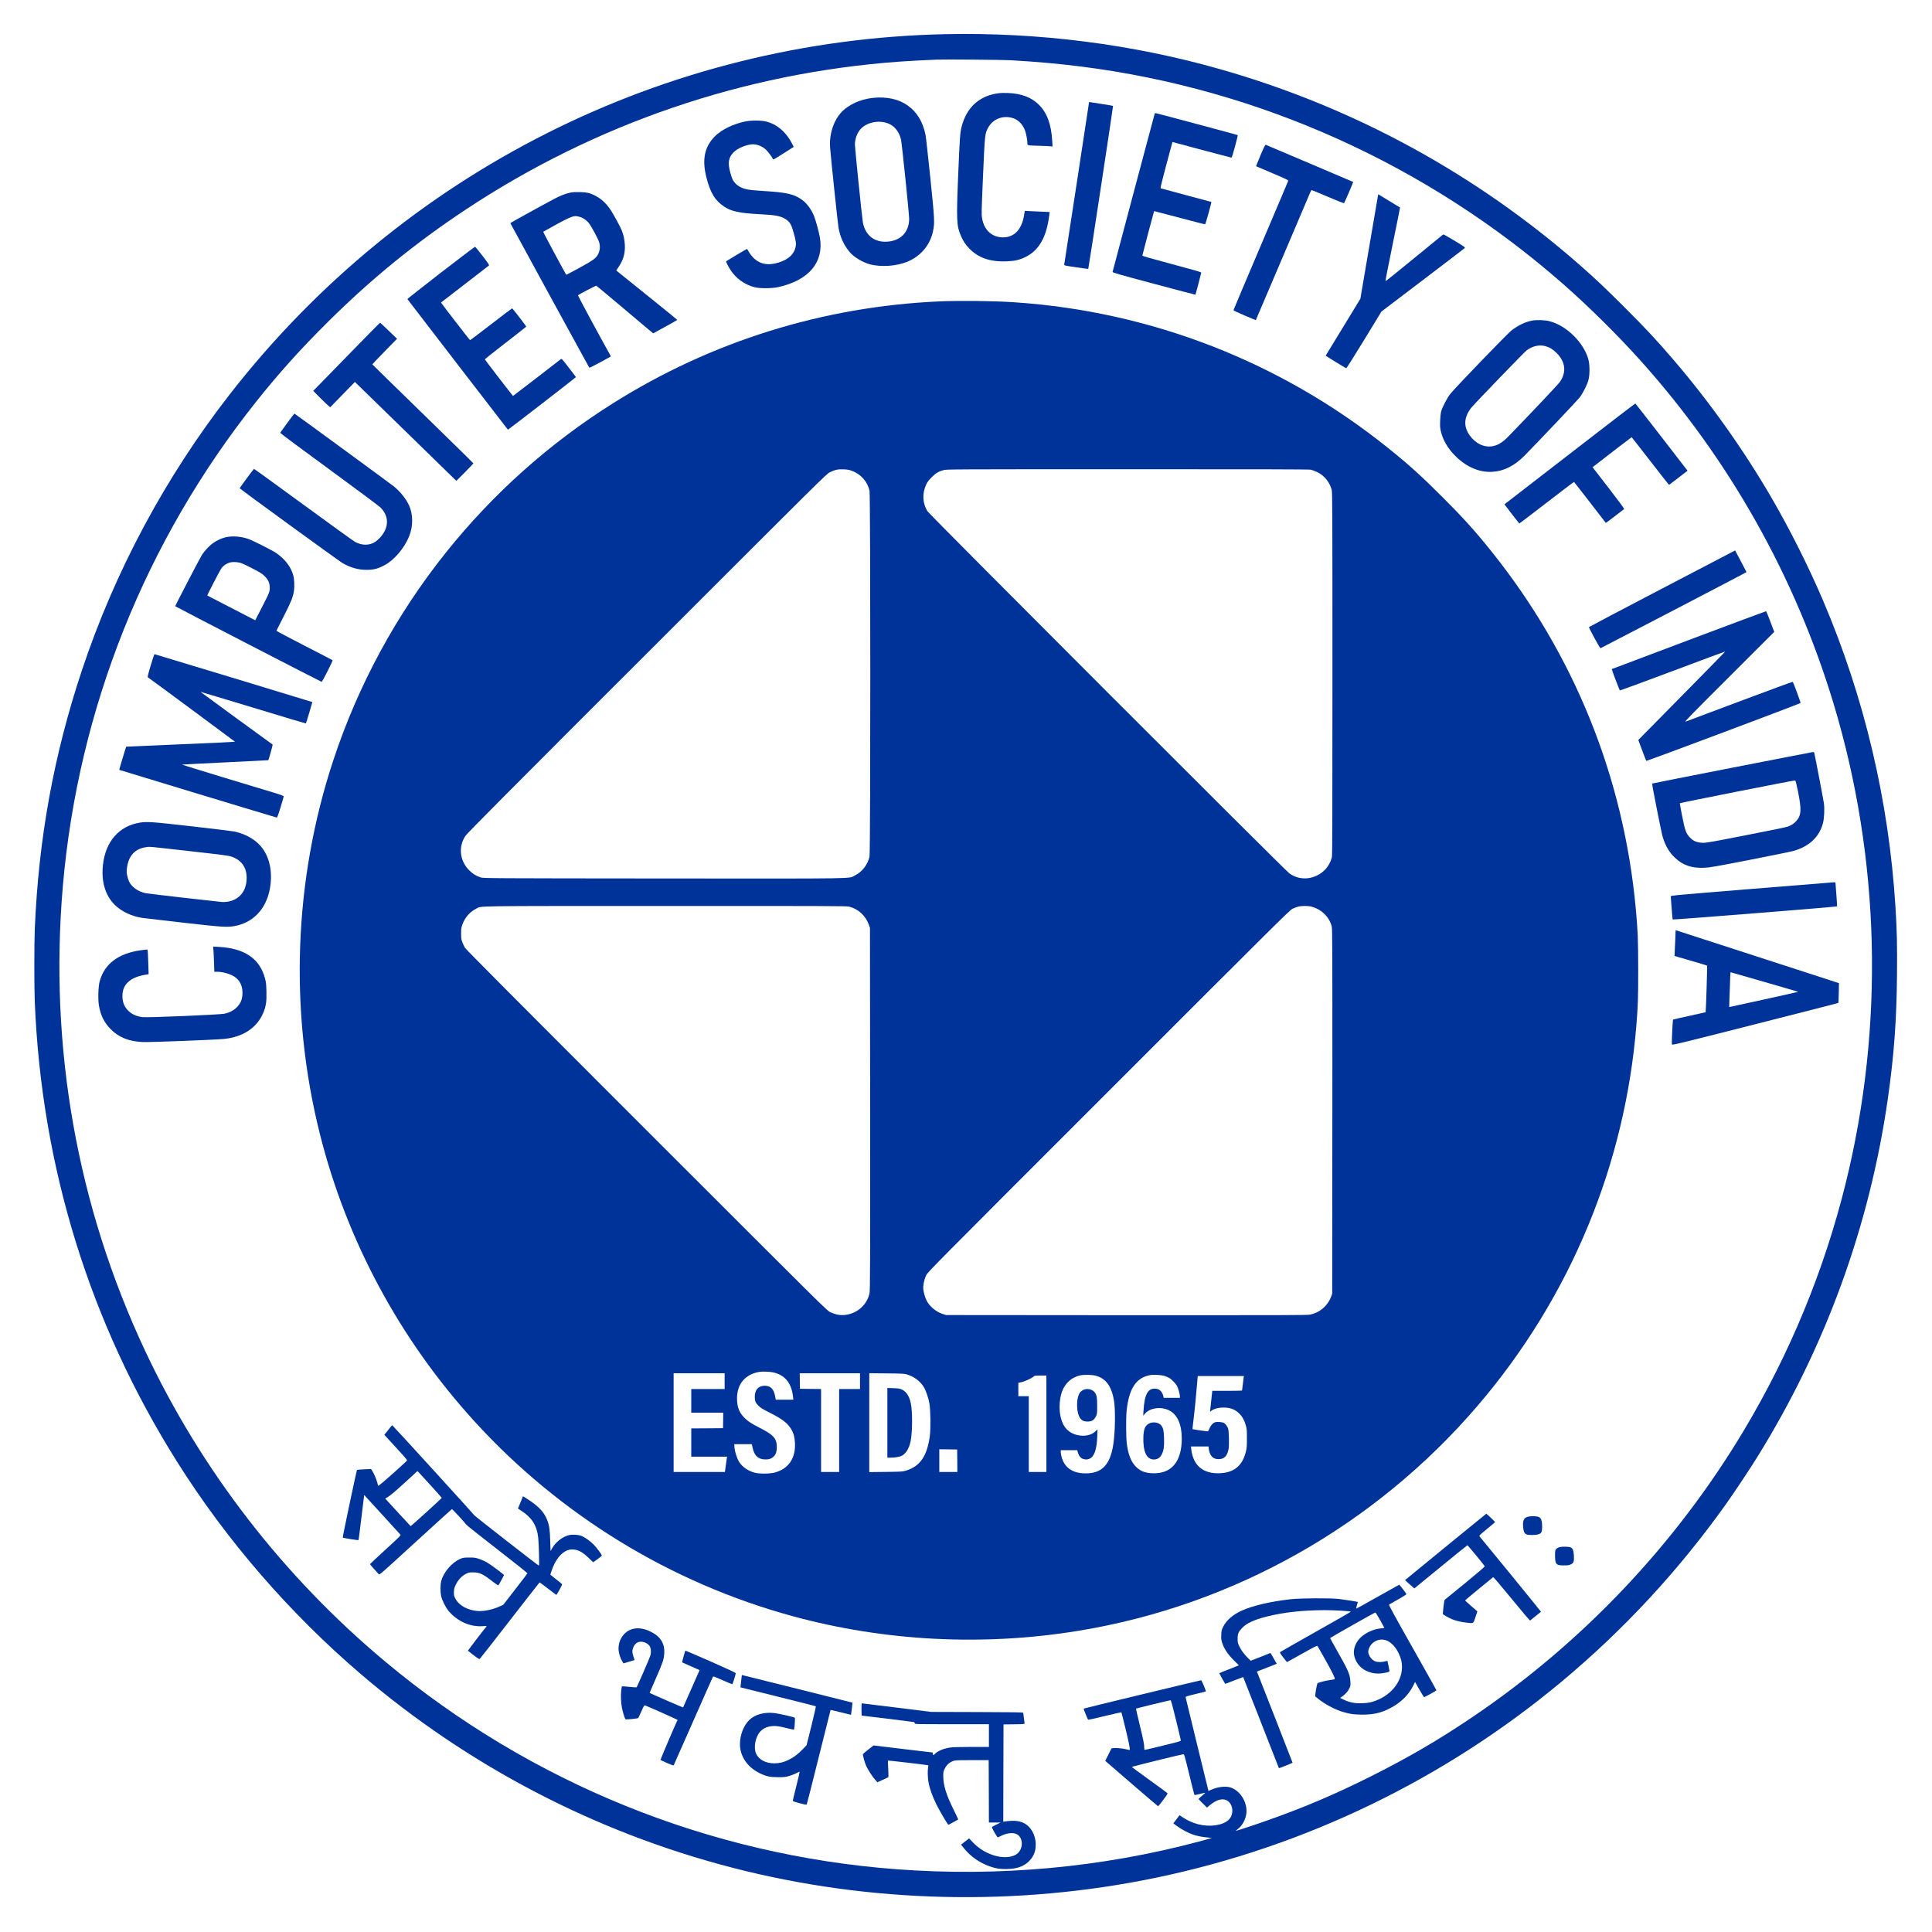 <?xml version="1.0" encoding="UTF-8"?>
<svg xmlns="http://www.w3.org/2000/svg" xmlns:xlink="http://www.w3.org/1999/xlink" width="500px"
    height="500px" viewBox="0 0 500 500" version="1.1" >
    <g id="surface1" fill="#003399">
        <path style=" stroke:none;fill-rule:nonzero; fill-opacity:1;"
            d="M 244.648 8.844 C 172 10.391 104.266 44.477 59.438 102.082 C 42.75 123.523 29.711 147.891 21.18 173.531 C 13.918 195.371 9.969 217.086 9 240.473 C 8.844 244.266 8.844 255.461 9 259.289 C 10.75 302.086 23.242 342.422 45.871 378.371 C 58.648 398.672 74.953 417.5 93.406 433.277 C 121.219 457.055 154.094 474.191 189.469 483.344 C 225.055 492.562 263.164 493.449 299.301 485.926 C 337.816 477.898 373.875 460.453 404.168 435.184 C 420.234 421.781 434.32 406.578 446.582 389.41 C 448.633 386.543 452.859 380.195 454.766 377.109 C 472.406 348.711 483.859 317.273 488.578 284.305 C 490.172 273.121 490.836 264.133 490.941 252.266 C 491.016 244.734 490.918 240.652 490.547 234.75 C 488.844 207.32 482.508 180.516 471.816 155.438 C 468.086 146.703 463.285 137.133 458.523 128.922 C 451.289 116.457 442.395 103.945 433.086 93.109 C 428.5 87.77 426.055 85.152 420.195 79.297 C 415.387 74.5 412.797 72.051 408.871 68.609 C 381.922 44.969 350.355 27.766 315.93 17.949 C 293.125 11.434 268.754 8.328 244.648 8.844 Z M 261.508 15.586 C 268.344 15.984 273.961 16.484 279.781 17.219 C 325.926 23.062 369.422 42.691 404.527 73.5 C 411.25 79.406 418.711 86.785 424.695 93.469 C 447.578 118.988 464.629 149.309 474.527 182.102 C 486.621 222.176 487.711 265.516 477.656 306.262 C 472.094 328.793 463.211 350.305 451.262 370.273 C 433.602 399.766 409.438 425.25 380.902 444.484 C 372.086 450.434 364.32 454.945 354.438 459.891 C 345.305 464.449 337.434 467.797 327.836 471.18 C 325.086 472.164 320.047 473.82 319.844 473.82 C 319.773 473.82 319.938 473.664 320.191 473.484 C 321.43 472.586 322.305 471.07 322.543 469.438 C 322.938 466.633 321.078 463.477 318.512 462.613 C 317.266 462.195 315.164 462.422 313.57 463.141 C 313.125 463.344 312.75 463.488 312.742 463.477 C 312.719 463.453 311.406 458.062 309.812 451.5 C 308.219 444.938 306.883 439.445 306.852 439.312 C 306.789 439.062 306.922 439.012 309.406 438.414 C 310.844 438.062 312.047 437.766 312.07 437.75 C 312.176 437.668 311.012 434.883 310.855 434.848 C 310.711 434.824 280.523 442.109 280.438 442.191 C 280.391 442.242 281.484 444.938 281.594 445.059 C 281.641 445.109 283.586 444.688 285.914 444.109 C 288.238 443.547 290.172 443.117 290.207 443.148 C 290.254 443.188 290.699 444.961 291.215 447.086 C 292.09 450.664 292.508 452.762 292.379 452.883 C 292.355 452.906 292.043 452.859 291.684 452.762 C 290.734 452.508 288.863 452.305 288.203 452.402 L 287.648 452.477 L 286.848 454.094 L 286.043 455.703 L 286.5 456.109 C 288.156 457.586 299.648 467.461 299.719 467.461 C 299.77 467.461 300.367 466.727 301.039 465.828 C 302.062 464.461 302.242 464.172 302.098 464.039 C 302.016 463.945 299.914 462.406 297.441 460.621 C 294.969 458.836 292.93 457.336 292.906 457.285 C 292.883 457.203 305.531 454.07 306.203 454 C 306.488 453.961 306.5 454.008 307.773 459.219 C 308.48 462.109 309.078 464.508 309.117 464.547 C 309.164 464.578 309.766 464.473 310.449 464.293 C 311.984 463.906 312.094 463.906 311.648 464.242 C 311.457 464.391 311.047 464.75 310.727 465.047 L 310.16 465.586 L 311.25 466.691 L 312.355 467.797 L 313.148 467.148 C 314.766 465.805 316.289 465.359 317.406 465.891 C 319.195 466.75 319.469 469.668 317.887 471.047 C 316.305 472.453 313.016 472.883 310.016 472.102 C 308.672 471.742 307.195 471.086 306.07 470.316 L 305.266 469.773 L 304.797 470.391 C 304.531 470.727 304.172 471.203 303.992 471.445 L 303.656 471.887 L 304.617 472.594 C 305.742 473.438 307.594 474.406 308.84 474.828 C 309.859 475.164 311.348 475.453 312.719 475.559 C 313.234 475.609 313.641 475.656 313.617 475.68 C 313.594 475.703 312.152 476.102 310.398 476.566 C 285.109 483.312 258.641 485.746 232.109 483.766 C 183.48 480.141 137.262 461.391 99.719 430.039 C 73.336 408.008 52.023 380.422 37.52 349.516 C 19.93 312.02 12.672 270.949 16.27 229.289 C 20.219 183.562 37.602 140.008 66.266 103.992 C 72.266 96.453 77.844 90.266 85.082 83.09 C 96.18 72.102 107.555 62.836 120.465 54.281 C 154.047 32.012 192.527 18.875 232.688 15.957 C 235.492 15.754 238.539 15.598 242.43 15.43 C 244.531 15.344 259.371 15.469 261.508 15.586 Z M 304.352 445.141 C 305.039 447.953 305.602 450.328 305.602 450.434 C 305.602 450.59 304.988 450.781 302.516 451.383 C 300.812 451.789 298.711 452.305 297.836 452.523 C 296.961 452.738 296.219 452.883 296.18 452.844 C 296.148 452.812 296.125 452.531 296.125 452.234 C 296.125 451.383 295.859 450.086 294.859 445.992 C 294.359 443.93 293.977 442.215 294 442.191 C 294.082 442.109 302.781 439.996 302.949 440.02 C 303.055 440.031 303.5 441.617 304.352 445.141 Z M 304.352 445.141 " />
        <path style=" stroke:none;fill-rule:nonzero; fill-opacity:1;"
            d="M 258.445 24.129 C 253.492 24.742 250.145 27.766 248.859 32.816 C 248.465 34.363 248.391 35.469 247.996 44.875 C 247.492 56.992 247.555 58.422 248.656 60.977 C 249.266 62.383 249.758 63.16 250.742 64.203 C 253.086 66.699 256.203 67.805 260.484 67.633 C 262.527 67.562 263.773 67.289 265.215 66.602 C 268.883 64.875 270.891 61.359 271.57 55.48 L 271.645 54.867 L 269.762 54.785 C 268.719 54.75 267.266 54.68 266.531 54.641 L 265.215 54.57 L 265.059 55.531 C 264.484 59.332 262.539 61.43 259.586 61.43 C 256.73 61.43 254.656 59.539 254.164 56.477 C 253.984 55.445 254.008 54.75 254.406 45.531 C 254.871 34.711 254.883 34.652 255.711 33.078 C 256.961 30.742 259.656 29.719 262.262 30.609 C 263.594 31.062 264.695 32.227 265.285 33.789 C 265.562 34.543 265.887 36.273 265.887 37.027 C 265.887 37.664 265.766 37.641 269.125 37.734 C 270.539 37.773 271.859 37.844 272.055 37.879 L 272.398 37.938 L 272.316 36.461 C 272.055 32.07 270.961 29.145 268.777 27.023 C 266.859 25.16 264.305 24.203 260.844 24.07 C 260.02 24.031 258.938 24.055 258.445 24.129 Z M 258.445 24.129 " />
        <path style=" stroke:none;fill-rule:nonzero; fill-opacity:1;"
            d="M 225.93 25.328 C 224.18 25.523 222.512 25.977 221.07 26.695 C 218.625 27.898 217.195 29.273 216.094 31.496 C 215.133 33.43 214.664 35.852 214.82 38.086 C 214.965 40.254 216.812 57.809 217.004 58.914 C 217.438 61.359 218.348 63.363 219.859 65.199 C 220.961 66.52 223.16 67.852 225.094 68.391 C 228.008 69.184 232.074 68.895 234.941 67.684 C 238.359 66.219 240.727 63.375 241.469 59.812 C 241.926 57.641 241.875 56.812 240.762 45.953 C 240.188 40.445 239.645 35.504 239.539 34.977 C 238.23 28.184 233.156 24.586 225.93 25.328 Z M 229.469 31.809 C 231.32 32.371 232.688 33.953 233.18 36.125 C 233.418 37.172 235.289 55.375 235.289 56.645 C 235.277 60.219 232.867 62.535 229.109 62.562 C 226.039 62.57 223.891 60.711 223.305 57.531 C 223.102 56.453 221.25 38.312 221.25 37.422 C 221.25 35.984 221.816 34.422 222.668 33.461 C 224.203 31.75 227.023 31.062 229.469 31.809 Z M 229.469 31.809 " />
        <path style=" stroke:none;fill-rule:nonzero; fill-opacity:1;"
            d="M 281.844 26.469 C 281.844 26.602 275.496 68.164 275.422 68.461 C 275.375 68.703 275.508 68.727 278.484 69.172 C 280.199 69.422 281.617 69.617 281.641 69.578 C 281.734 69.484 288.117 27.465 288.059 27.406 C 288.023 27.367 286.75 27.152 285.25 26.922 C 283.742 26.695 282.359 26.48 282.18 26.445 C 281.988 26.406 281.844 26.422 281.844 26.469 Z M 281.844 26.469 " />
        <path style=" stroke:none;fill-rule:nonzero; fill-opacity:1;"
            d="M 298.836 29.406 C 298.727 29.719 287.984 70.133 287.938 70.359 C 287.902 70.551 289.02 70.875 298.629 73.445 C 304.531 75.016 309.383 76.297 309.383 76.273 C 309.438 76.203 310.883 70.684 310.883 70.539 C 310.883 70.422 308.734 69.797 303.262 68.344 C 297.516 66.805 295.641 66.266 295.641 66.133 C 295.641 65.98 298.629 54.688 298.68 54.629 C 298.688 54.617 301.641 55.398 305.227 56.344 C 308.816 57.305 311.805 58.062 311.891 58.039 C 312.008 57.988 313.594 52.328 313.496 52.266 C 313.473 52.242 310.547 51.461 306.98 50.516 C 303.418 49.566 300.441 48.762 300.367 48.727 C 300.285 48.68 300.742 46.758 301.711 43.133 C 302.531 40.102 303.25 37.422 303.309 37.184 L 303.441 36.75 L 311.012 38.781 C 315.176 39.883 318.641 40.797 318.727 40.797 C 318.859 40.797 320.43 35.07 320.32 34.961 C 320.273 34.906 299.828 29.43 299.219 29.312 C 298.992 29.266 298.867 29.301 298.836 29.406 Z M 298.836 29.406 " />
        <path style=" stroke:none;fill-rule:nonzero; fill-opacity:1;"
            d="M 192.875 31.438 C 189.816 32.047 186.758 33.535 185.039 35.25 C 182.316 37.977 181.633 41.297 182.832 45.977 C 183.852 49.914 185.016 51.836 187.332 53.418 C 189.227 54.711 191.316 55.156 196.641 55.434 C 200.699 55.637 202.055 55.898 203.375 56.75 C 204.418 57.422 204.836 58.156 205.461 60.449 C 206 62.43 206.086 63.148 205.895 63.961 C 205.461 65.836 204.047 67.133 201.574 67.922 C 198.828 68.812 196.633 68.391 194.914 66.652 C 194.52 66.242 194.016 65.586 193.797 65.176 C 193.586 64.766 193.355 64.43 193.297 64.43 C 193.211 64.43 188.219 67.395 187.906 67.625 C 187.824 67.684 188.496 69.004 189.035 69.844 C 190.477 72.074 192.758 73.707 195.336 74.344 C 196.715 74.691 199.773 74.664 201.441 74.297 C 209.328 72.531 213.234 67.898 212.203 61.555 C 211.988 60.219 211.137 57.086 210.68 55.926 C 209.973 54.148 208.75 52.531 207.43 51.617 C 205.367 50.203 203.602 49.805 197.672 49.434 C 193.609 49.18 192.719 49.016 191.363 48.281 C 190.68 47.91 189.938 47.156 189.602 46.469 C 189.469 46.219 189.191 45.367 188.977 44.586 C 188.305 42.09 188.543 40.734 189.875 39.391 C 190.824 38.453 192.707 37.602 194.328 37.375 C 195.609 37.207 197.109 37.723 198.203 38.707 C 198.73 39.188 199.883 40.734 200.039 41.18 C 200.109 41.371 200.172 41.348 203.172 39.438 L 205.414 38.012 L 204.852 36.93 C 203.328 34.051 200.977 32.094 198.215 31.438 C 196.883 31.125 194.438 31.125 192.875 31.438 Z M 192.875 31.438 " />
        <path style=" stroke:none;fill-rule:nonzero; fill-opacity:1;"
            d="M 326.203 40.207 C 325.566 41.742 325.051 43 325.062 43.016 C 325.086 43.027 326.984 43.828 329.273 44.812 C 332.598 46.219 333.449 46.625 333.398 46.781 C 333.375 46.891 330.172 54.426 326.297 63.531 C 322.422 72.641 319.242 80.164 319.23 80.258 C 319.219 80.367 320.227 80.859 322.102 81.648 C 323.68 82.32 324.992 82.875 325 82.859 C 325.016 82.859 328.133 75.531 331.938 66.594 C 335.742 57.652 338.969 50.082 339.102 49.758 C 339.234 49.445 339.398 49.195 339.461 49.195 C 339.531 49.195 341.414 49.973 343.672 50.934 C 345.914 51.891 347.797 52.637 347.848 52.59 C 347.953 52.469 350.258 47.133 350.211 47.094 C 350.125 47.031 327.715 37.52 327.559 37.469 C 327.426 37.445 327.078 38.141 326.203 40.207 Z M 326.203 40.207 " />
        <path style=" stroke:none;fill-rule:nonzero; fill-opacity:1;"
            d="M 147.582 49.852 C 146.273 50.141 145.074 50.609 143.441 51.473 C 140.297 53.129 132.078 57.664 132.078 57.758 C 132.078 57.832 152.176 94.617 152.488 95.125 C 152.547 95.234 153.305 94.871 155.344 93.758 L 158.102 92.242 L 157.828 91.742 C 154.289 85.359 149.516 76.492 149.586 76.418 C 149.859 76.156 154.203 73.898 154.324 73.945 C 154.406 73.984 156.832 75.984 159.699 78.41 C 162.566 80.836 165.844 83.594 166.969 84.539 L 169.035 86.27 L 172.164 84.562 C 173.883 83.617 175.297 82.828 175.285 82.789 C 175.285 82.754 172.367 80.375 168.805 77.508 C 165.23 74.641 161.68 71.773 160.898 71.141 L 159.484 70 L 160.117 69.051 C 161.355 67.215 161.824 65.5 161.703 63.289 C 161.617 61.898 161.379 60.785 160.863 59.523 C 160.453 58.539 158.883 55.648 158.078 54.414 C 156.652 52.219 154.922 50.828 152.621 50.031 C 151.602 49.688 148.781 49.59 147.582 49.852 Z M 149.922 56.094 C 150.859 56.344 151.77 56.957 152.414 57.773 C 153.086 58.637 154.734 61.695 155.047 62.656 C 155.355 63.664 155.297 64.719 154.852 65.656 C 154.312 66.797 153.602 67.324 149.906 69.34 C 148.07 70.336 146.57 71.141 146.562 71.117 C 146.285 70.805 140.523 60.039 140.586 59.98 C 140.648 59.93 142.148 59.094 143.922 58.121 C 146.957 56.453 148.121 55.949 148.961 55.926 C 149.105 55.914 149.539 55.996 149.922 56.094 Z M 149.922 56.094 " />
        <path style=" stroke:none;fill-rule:nonzero; fill-opacity:1;"
            d="M 354.363 63.809 L 352.059 77.328 L 347.594 84.648 C 345.137 88.668 343.109 91.992 343.094 92.027 C 343.047 92.102 348.148 95.219 348.398 95.289 C 348.484 95.316 350.438 92.234 353.031 87.984 L 357.516 80.629 L 368.188 72.52 C 374.055 68.066 378.945 64.324 379.055 64.215 C 379.25 64.023 379.078 63.906 376.43 62.297 C 374.57 61.168 373.562 60.617 373.477 60.688 C 373.391 60.75 370.023 63.508 365.977 66.82 C 361.922 70.141 358.586 72.82 358.551 72.781 C 358.516 72.746 359.352 68.453 360.422 63.219 C 361.492 58 362.352 53.719 362.328 53.703 C 362.148 53.586 356.703 50.273 356.68 50.273 C 356.664 50.273 355.625 56.359 354.363 63.809 Z M 354.363 63.809 " />
        <path style=" stroke:none;fill-rule:nonzero; fill-opacity:1;"
            d="M 114.105 70.562 C 109.32 74.27 105.418 77.344 105.43 77.402 C 105.453 77.461 111.312 85.082 118.438 94.332 C 125.578 103.594 131.43 111.18 131.445 111.203 C 131.492 111.262 149.078 97.668 149.055 97.594 C 149.047 97.559 148.219 96.453 147.195 95.148 C 145.613 93.07 145.352 92.781 145.18 92.914 C 144.809 93.242 132.812 102.469 132.766 102.469 C 132.703 102.469 125.516 93.156 125.48 93.012 C 125.453 92.953 127.867 91.031 130.82 88.75 C 133.773 86.473 136.195 84.562 136.195 84.531 C 136.207 84.41 132.656 79.805 132.547 79.789 C 132.5 79.789 130.039 81.648 127.086 83.93 C 124.137 86.211 121.688 88.055 121.641 88.031 C 121.531 87.996 114.082 78.336 114.129 78.289 C 114.156 78.277 116.926 76.141 120.285 73.551 C 123.656 70.961 126.461 68.773 126.547 68.703 C 126.656 68.609 126.281 68.031 124.891 66.234 C 123.906 64.945 123.031 63.879 122.949 63.867 C 122.867 63.855 118.891 66.867 114.105 70.562 Z M 114.105 70.562 " />
        <path style=" stroke:none;fill-rule:nonzero; fill-opacity:1;"
            d="M 243.148 78 C 213.055 79.32 184.152 88.332 158.742 104.305 C 142.219 114.68 127.594 127.75 115.398 143 C 102.562 159.062 92.652 177.352 86.234 196.836 C 76.008 227.852 74.797 261.664 82.789 293.484 C 89.711 321.078 103.477 346.66 122.828 367.883 C 144.918 392.109 173.547 409.641 205.09 418.254 C 229 424.781 254.523 426.09 279.203 422.031 C 319.207 415.469 355.836 394.809 382.367 363.852 C 394.426 349.781 404.121 333.965 411.141 316.891 C 417.844 300.621 422.023 283.199 423.477 265.523 C 423.906 260.305 423.965 258.555 423.965 250.891 C 423.953 243.008 423.867 240.891 423.352 235.289 C 420.223 201.141 407.371 169.336 385.906 142.602 C 381.766 137.43 378.684 134.023 373.332 128.672 C 367.836 123.164 364.586 120.234 359.113 115.844 C 331.469 93.66 297.898 80.594 262.527 78.23 C 257.148 77.867 248.414 77.773 243.148 78 Z M 220.375 121.809 C 222.75 122.648 224.527 124.641 225.031 127.039 C 225.297 128.273 225.297 220.422 225.031 221.672 C 224.602 223.723 223.078 225.691 221.25 226.566 C 219.406 227.445 223.688 227.383 171.758 227.348 C 126.594 227.312 125.062 227.297 124.422 227.082 C 123.141 226.648 122.348 226.156 121.414 225.223 C 118.965 222.773 118.578 219.102 120.465 216.309 C 120.906 215.637 131.984 204.5 167.461 169.047 C 213.227 123.297 213.883 122.648 214.773 122.219 C 216.141 121.57 216.801 121.422 218.25 121.461 C 219.211 121.496 219.719 121.578 220.375 121.809 Z M 339.219 121.555 C 339.57 121.629 340.312 121.906 340.875 122.168 C 342.711 123.047 344.129 124.781 344.645 126.789 C 344.812 127.445 344.836 132.188 344.836 174.312 C 344.836 207.633 344.801 221.297 344.703 221.758 C 344.477 222.883 343.719 224.273 342.883 225.117 C 340.348 227.648 336.523 228.055 333.727 226.062 C 332.539 225.223 240.629 133.242 240.039 132.32 C 238.719 130.219 238.613 127.641 239.754 125.273 C 240.031 124.711 240.426 124.195 241.109 123.523 C 242.188 122.43 242.922 122 244.195 121.664 C 245.047 121.449 246.16 121.438 291.828 121.438 C 325.133 121.422 338.766 121.461 339.219 121.555 Z M 219.75 234.633 C 222.125 235.242 223.977 236.934 224.828 239.25 L 225.148 240.148 L 225.188 286.977 C 225.211 328.121 225.188 333.906 225.031 334.672 C 224.445 337.492 222.141 339.703 219.211 340.227 C 217.699 340.492 216.453 340.312 214.891 339.594 C 213.992 339.172 213.848 339.031 167.367 292.559 C 134.625 259.828 120.621 245.75 120.344 245.297 C 120.129 244.938 119.816 244.277 119.648 243.832 C 119.383 243.137 119.336 242.852 119.336 241.59 C 119.336 240.258 119.375 240.062 119.719 239.129 C 120.391 237.367 121.617 235.984 123.25 235.156 C 124.711 234.414 121.078 234.477 172.18 234.461 C 213.992 234.449 219.117 234.477 219.75 234.633 Z M 339.375 234.633 C 341.969 235.289 344.031 237.305 344.656 239.789 C 344.812 240.438 344.836 245.777 344.812 287.664 L 344.773 334.816 L 344.5 335.562 C 343.578 338.008 341.465 339.785 338.957 340.227 C 338.07 340.375 331.82 340.398 291.383 340.375 L 244.828 340.336 L 243.859 340.012 C 242.164 339.438 240.555 338.07 239.789 336.555 C 239.43 335.852 239.047 334.516 238.949 333.68 C 238.852 332.695 239.164 331.148 239.68 330.078 C 240.113 329.188 240.844 328.445 286.93 282.371 C 330.762 238.531 333.785 235.531 334.516 235.18 C 334.949 234.977 335.598 234.738 335.957 234.641 C 336.832 234.414 338.488 234.402 339.375 234.633 Z M 200.336 355.227 C 203.242 355.961 204.859 358.031 205.234 361.477 L 205.32 362.234 L 200.758 362.234 L 200.617 361.418 C 200.281 359.484 199.438 358.633 197.879 358.633 C 196.273 358.633 195.336 359.688 195.336 361.516 C 195.336 362.582 195.527 363.047 196.273 363.793 C 196.836 364.344 197.328 364.656 199.055 365.523 C 202.438 367.227 203.793 368.258 204.754 369.852 C 205.402 370.93 205.664 371.914 205.738 373.512 C 205.918 377.422 204.047 380.133 200.508 381.094 C 199.281 381.43 196.633 381.453 195.406 381.156 C 193.641 380.711 192.156 379.691 191.289 378.348 C 190.75 377.496 190.188 375.766 190.094 374.664 L 190.02 373.75 L 194.578 373.75 L 194.773 374.688 C 195.191 376.633 196.176 377.617 197.781 377.688 C 198.887 377.75 199.559 377.57 200.133 377.039 C 200.781 376.453 201.035 375.734 201.035 374.473 C 201.035 372.301 200.18 371.34 196.738 369.586 C 194.469 368.449 193.391 367.719 192.453 366.711 C 191.234 365.398 190.742 364.023 190.742 361.875 C 190.742 358.141 192.898 355.625 196.594 355.035 C 197.508 354.902 199.438 354.984 200.336 355.227 Z M 187.535 357.434 L 187.535 359.477 L 178.898 359.477 L 178.898 365.594 L 187.176 365.594 L 187.152 367.598 L 187.117 369.613 L 183.012 369.648 L 178.898 369.672 L 178.898 376.992 L 188.172 376.992 L 188.102 377.375 C 188.078 377.594 187.945 378.492 187.824 379.355 L 187.609 380.953 L 174.336 380.953 L 174.336 355.395 L 187.535 355.395 Z M 222.57 357.434 L 222.57 359.477 L 217.172 359.477 L 217.172 380.953 L 212.492 380.953 L 212.492 359.477 L 209.77 359.449 L 207.031 359.414 L 207 357.398 L 206.973 355.395 L 222.57 355.395 Z M 234.633 355.68 C 236.562 356.246 238.18 357.461 239.117 359.031 C 239.633 359.906 240.258 361.742 240.523 363.133 C 240.82 364.777 240.891 369.637 240.641 371.594 C 239.945 376.836 238.109 379.5 234.449 380.602 C 233.609 380.855 233.289 380.879 229.266 380.93 L 224.969 380.977 L 224.969 355.383 L 229.445 355.43 C 233.238 355.469 234.016 355.5 234.633 355.68 Z M 283.609 356.043 C 286.164 356.738 287.617 358.68 288.273 362.293 C 288.695 364.586 288.625 370.465 288.133 373.727 C 287.352 379.031 285.203 381.312 280.992 381.312 C 277.57 381.312 275.449 379.836 274.703 376.93 C 274.609 376.547 274.523 376.02 274.523 375.766 L 274.523 375.312 L 278.785 375.312 L 278.988 376.02 C 279.242 376.848 279.734 377.414 280.383 377.594 C 280.992 377.758 281.414 377.75 281.906 377.543 C 283.199 377.004 283.848 375.156 283.969 371.75 L 284.039 369.922 L 283.488 370.441 C 282.48 371.414 280.719 371.797 278.965 371.422 C 276.18 370.836 274.656 368.859 274.273 365.344 C 274.129 364.047 274.262 362.219 274.586 360.977 C 275.281 358.297 277.117 356.453 279.625 355.934 C 280.617 355.73 282.672 355.781 283.609 356.043 Z M 301.367 356.09 C 301.773 356.223 302.352 356.461 302.625 356.633 C 303.273 357 304.293 358.082 304.629 358.719 C 304.941 359.344 305.359 360.852 305.359 361.359 L 305.359 361.754 L 301.164 361.754 L 301.09 361.418 C 300.852 360.289 300.188 359.547 299.301 359.414 C 297.156 359.09 296.195 360.695 295.941 365.055 L 295.859 366.375 L 296.305 365.867 C 297.621 364.336 300.465 363.949 302.578 365.008 C 304.688 366.062 305.844 368.641 305.844 372.312 C 305.828 378.348 303.117 381.516 298.164 381.273 C 296.172 381.18 294.984 380.664 293.805 379.406 C 292.68 378.18 291.969 376.332 291.625 373.668 C 291.406 372.062 291.383 367.117 291.562 365.219 C 292.141 359.391 294 356.535 297.656 355.875 C 298.531 355.707 300.516 355.828 301.367 356.09 Z M 270.805 368.473 L 270.805 380.953 L 266.246 380.953 L 266.246 361.336 L 263.547 361.336 L 263.547 357.867 L 264.328 357.711 C 265.18 357.543 267.148 356.633 267.492 356.246 C 267.695 356.016 267.867 355.992 269.27 355.992 L 270.805 355.992 Z M 321.859 356.5 C 321.789 356.953 321.438 359.715 321.438 359.859 C 321.438 359.906 319.711 359.953 317.602 359.953 L 313.758 359.953 L 313.711 360.219 C 313.688 360.375 313.57 361.383 313.461 362.473 C 313.352 363.566 313.234 364.672 313.195 364.934 C 313.125 365.398 313.137 365.398 313.352 365.219 C 314.047 364.621 315.25 364.273 316.641 364.273 C 318.402 364.273 319.648 364.754 320.73 365.836 C 321.512 366.602 322.039 367.562 322.422 368.914 C 322.672 369.758 322.699 370.117 322.699 372.25 C 322.699 374.34 322.664 374.797 322.422 375.734 C 321.512 379.355 319.363 381.117 315.68 381.273 C 311.375 381.453 308.793 379.297 308.301 375.094 L 308.219 374.352 L 312.801 374.352 L 312.801 374.688 C 312.801 375.242 313.102 376.234 313.414 376.68 C 313.844 377.328 314.504 377.641 315.406 377.625 C 316.867 377.617 317.648 376.773 317.969 374.914 C 318.125 373.945 318.055 370.43 317.852 369.781 C 317.684 369.219 317.266 368.617 316.844 368.305 C 316.438 368.008 314.914 367.883 314.371 368.113 C 313.844 368.328 313.289 368.965 312.98 369.742 C 312.703 370.43 312.68 370.453 312.297 370.414 C 311.562 370.344 308.672 369.914 308.625 369.867 C 308.602 369.84 308.695 368.93 308.828 367.852 C 309.129 365.523 309.609 360.641 309.812 358 L 309.969 356.117 L 321.93 356.117 Z M 247.742 378.035 L 247.766 380.953 L 243.09 380.953 L 243.09 375.07 L 245.406 375.094 L 247.711 375.133 Z M 247.742 378.035 " />
        <path style=" stroke:none;fill-rule:nonzero; fill-opacity:1;"
            d="M 229.648 368.219 L 229.648 377.234 L 230.527 377.234 C 231.656 377.234 232.805 377.039 233.359 376.766 C 234.461 376.188 235.266 374.867 235.664 372.996 C 236.156 370.609 236.18 365.164 235.695 363.062 C 235.289 361.25 234.523 360.109 233.336 359.582 C 232.82 359.352 232.461 359.297 231.188 359.258 L 229.648 359.211 Z M 229.648 368.219 " />
        <path style=" stroke:none;fill-rule:nonzero; fill-opacity:1;"
            d="M 280.281 359.738 C 279.984 359.895 279.625 360.195 279.469 360.422 C 278.398 362.039 278.547 365.988 279.719 367.25 C 280.152 367.719 280.633 367.898 281.438 367.898 C 282.516 367.898 283.102 367.547 283.586 366.625 C 283.945 365.918 283.945 365.906 283.945 363.867 C 283.945 361.695 283.848 361.141 283.367 360.422 C 283.008 359.867 282.191 359.477 281.422 359.477 C 281.027 359.477 280.617 359.57 280.281 359.738 Z M 280.281 359.738 " />
        <path style=" stroke:none;fill-rule:nonzero; fill-opacity:1;"
            d="M 297.5 368.344 C 296.41 368.844 295.992 369.742 295.906 371.773 C 295.762 375.602 296.711 377.711 298.594 377.711 C 299.469 377.711 300.141 377.328 300.562 376.586 C 301.148 375.562 301.32 374.508 301.258 372.273 C 301.195 370.234 301.078 369.672 300.547 368.93 C 300 368.16 298.508 367.875 297.5 368.344 Z M 297.5 368.344 " />
        <path style=" stroke:none;fill-rule:nonzero; fill-opacity:1;"
            d="M 396.516 82.969 C 394.738 83.305 392.938 84.172 391.164 85.523 C 390.156 86.293 376.57 100.379 375.348 101.93 C 374.508 102.984 373.285 105.336 372.973 106.484 C 372.852 106.906 372.742 107.902 372.711 108.887 C 372.66 110.328 372.684 110.723 372.898 111.633 C 373.414 113.781 374.531 115.773 376.234 117.586 C 379.176 120.719 382.668 122.301 386.172 122.109 C 389.207 121.938 391.918 120.586 394.57 117.898 C 398.227 114.18 408.234 103.617 408.824 102.852 C 409.699 101.699 410.758 99.586 411.094 98.328 C 411.453 96.945 411.453 94.406 411.078 93.047 C 409.891 88.668 405.438 84.277 401.047 83.137 C 399.777 82.812 397.75 82.742 396.516 82.969 Z M 399.898 89.57 C 401.023 89.867 401.84 90.359 402.859 91.367 C 405.129 93.625 405.438 96.266 403.75 98.773 C 403.316 99.422 395.77 107.41 390.156 113.172 C 388.102 115.281 385.992 115.988 383.797 115.305 C 381.609 114.633 379.609 112.344 379.258 110.121 C 379.02 108.598 379.641 106.797 380.93 105.336 C 382.332 103.715 394.629 90.984 395.133 90.637 C 396.672 89.531 398.359 89.16 399.898 89.57 Z M 399.898 89.57 " />
        <path style=" stroke:none;fill-rule:nonzero; fill-opacity:1;"
            d="M 91.477 90.492 C 87.734 94.344 83.844 98.312 82.859 99.324 L 81.062 101.148 L 82.789 102.898 C 83.75 103.859 84.746 104.805 85 105.023 L 85.465 105.395 L 91.848 98.844 L 104.977 111.648 L 118.102 124.445 L 120.309 122.242 C 121.508 121.031 122.504 119.984 122.504 119.914 C 122.504 119.852 116.625 114.082 109.438 107.086 C 102.25 100.094 96.359 94.332 96.359 94.297 C 96.348 94.258 97.789 92.75 99.551 90.949 L 102.754 87.672 L 100.594 85.598 C 99.422 84.457 98.414 83.523 98.363 83.508 C 98.328 83.508 95.219 86.652 91.477 90.492 Z M 91.477 90.492 " />
        <path style=" stroke:none;fill-rule:nonzero; fill-opacity:1;"
            d="M 408.547 115.68 C 400.531 121.883 392.926 127.758 391.656 128.734 L 389.352 130.52 L 391.234 132.992 C 392.277 134.348 393.164 135.453 393.227 135.461 C 393.273 135.461 396.453 133.039 400.293 130.078 C 404.133 127.102 407.312 124.699 407.359 124.734 C 407.406 124.758 409.266 127.148 411.5 130.039 C 413.719 132.922 415.555 135.305 415.578 135.328 C 415.602 135.355 416.656 134.562 417.918 133.594 C 419.188 132.609 420.281 131.766 420.344 131.73 C 420.402 131.684 418.59 129.234 416.312 126.281 L 412.16 120.922 L 412.723 120.477 C 414.871 118.785 422.215 113.148 422.262 113.148 C 422.297 113.148 424.469 115.93 427.098 119.324 C 429.727 122.719 431.906 125.492 431.957 125.48 C 432.004 125.453 433.094 124.629 434.383 123.633 L 436.734 121.82 L 430.023 113.133 C 426.328 108.359 423.27 104.438 423.223 104.422 C 423.172 104.41 416.562 109.477 408.547 115.68 Z M 408.547 115.68 " />
        <path style=" stroke:none;fill-rule:nonzero; fill-opacity:1;"
            d="M 74.344 109.449 C 73.371 110.781 72.543 111.934 72.508 112.008 C 72.484 112.09 78.109 116.277 85.094 121.375 C 92.172 126.547 98.039 130.93 98.461 131.336 C 100.738 133.602 100.715 136.555 98.375 139.109 C 97.992 139.531 97.414 140.031 97.102 140.238 C 95.57 141.211 93.707 141.211 91.883 140.238 C 91.5 140.031 85.477 135.691 78.508 130.594 C 71.523 125.48 65.773 121.316 65.727 121.34 C 65.617 121.367 62.031 126.25 62.031 126.355 C 62.031 126.512 87.66 145.156 88.68 145.746 C 90.719 146.91 92.699 147.473 94.789 147.473 C 96.684 147.473 97.691 147.219 99.348 146.367 C 101.984 145.016 104.664 141.883 105.922 138.688 C 106.93 136.156 106.918 133.184 105.887 130.844 C 105.156 129.188 103.57 127.195 101.953 125.898 C 101.051 125.168 76.383 107.109 76.215 107.051 C 76.164 107.039 75.312 108.117 74.344 109.449 Z M 74.344 109.449 " />
        <path style=" stroke:none;fill-rule:nonzero; fill-opacity:1;"
            d="M 58.492 139.023 C 57.496 139.23 56.211 139.805 55.242 140.477 C 54.305 141.113 52.961 142.516 52.289 143.562 C 51.738 144.414 45.352 156.699 45.352 156.891 C 45.367 156.977 82.801 176.32 83.234 176.461 C 83.391 176.523 86.195 170.977 86.078 170.871 C 86.016 170.812 82.719 169.105 78.746 167.066 C 74.762 165.027 71.523 163.297 71.547 163.238 C 71.559 163.168 72.387 161.523 73.395 159.57 C 75.312 155.824 75.844 154.527 76.082 152.875 C 76.25 151.711 76.164 149.883 75.902 148.914 C 75.289 146.656 73.73 144.641 71.367 143.047 C 70.492 142.445 65.523 139.938 64.453 139.543 C 62.523 138.836 60.266 138.641 58.492 139.023 Z M 62.57 145.781 C 62.969 145.938 64.289 146.57 65.512 147.211 C 67.348 148.156 67.852 148.48 68.453 149.078 C 69.41 150.031 69.75 150.734 69.805 151.898 C 69.855 153.086 69.758 153.34 67.73 157.273 L 66.062 160.516 L 65.332 160.156 C 63.906 159.438 53.695 154.156 53.645 154.121 C 53.586 154.047 56.859 147.711 57.27 147.113 C 57.703 146.477 58.48 145.914 59.309 145.625 C 60.148 145.352 61.586 145.422 62.57 145.781 Z M 62.57 145.781 " />
        <path style=" stroke:none;fill-rule:nonzero; fill-opacity:1;"
            d="M 430.145 152.32 C 419.754 157.742 411.25 162.23 411.223 162.289 C 411.164 162.508 414.055 167.797 414.211 167.762 C 414.379 167.715 451.238 148.516 451.719 148.219 L 451.992 148.047 L 450.758 145.688 C 450.086 144.391 449.426 143.129 449.281 142.891 L 449.043 142.457 Z M 430.145 152.32 " />
        <path style=" stroke:none;fill-rule:nonzero; fill-opacity:1;"
            d="M 437.055 165.641 C 426.102 169.766 417.141 173.148 417.117 173.164 C 417.066 173.211 419.105 178.586 419.203 178.68 C 419.25 178.727 425.391 176.484 432.844 173.68 C 440.309 170.871 446.438 168.59 446.477 168.617 C 446.523 168.625 441.469 173.785 435.266 180.07 L 423.992 191.508 L 424.984 194.172 C 425.523 195.633 426.008 196.871 426.055 196.918 C 426.148 197.027 465.938 182.086 465.996 181.922 C 466.031 181.801 464.125 176.617 463.98 176.461 C 463.93 176.402 457.766 178.672 450.289 181.477 C 442.805 184.297 436.469 186.672 436.203 186.766 C 435.809 186.914 437.668 184.992 447.445 175.238 L 459.172 163.527 L 458.164 160.863 C 457.621 159.414 457.117 158.199 457.07 158.176 C 457.008 158.164 448 161.523 437.055 165.641 Z M 437.055 165.641 " />
        <path style=" stroke:none;fill-rule:nonzero; fill-opacity:1;"
            d="M 38.992 172.25 C 38.266 174.695 38.141 175.227 38.289 175.309 C 38.672 175.523 60.773 191.879 60.809 191.953 C 60.82 192 54.508 192.312 46.77 192.625 C 39.031 192.945 32.684 193.223 32.66 193.234 C 32.602 193.281 30.824 199.199 30.859 199.234 C 30.93 199.297 71.43 211.57 71.609 211.578 C 71.75 211.594 72 210.922 72.602 208.953 C 73.047 207.5 73.418 206.23 73.418 206.121 C 73.43 205.977 72.828 205.75 70.887 205.148 C 69.484 204.73 63.543 202.918 57.688 201.156 C 51.836 199.379 47.07 197.902 47.094 197.879 C 47.117 197.855 52.145 197.59 58.266 197.305 C 64.383 197 69.41 196.75 69.438 196.738 C 69.555 196.609 70.633 192.742 70.562 192.695 C 69.832 192.203 51.859 179.078 51.883 179.055 C 51.891 179.031 58.039 180.875 65.523 183.145 C 73 185.422 79.141 187.258 79.164 187.234 C 79.238 187.176 80.867 181.727 80.836 181.695 C 80.785 181.645 40.086 169.297 39.977 169.297 C 39.93 169.297 39.484 170.633 38.992 172.25 Z M 38.992 172.25 " />
        <path style=" stroke:none;fill-rule:nonzero; fill-opacity:1;"
            d="M 448.297 198.68 C 436.938 200.902 427.613 202.75 427.578 202.785 C 427.469 202.895 429.988 215.625 430.336 216.719 C 431.047 218.961 432.016 220.602 433.48 221.984 C 435.547 223.953 437.812 224.719 441.125 224.578 C 442.492 224.516 443.922 224.266 452.883 222.523 C 458.5 221.422 463.57 220.391 464.16 220.219 C 468.227 219.07 470.844 216.594 471.789 213.023 C 472.102 211.82 472.223 209.336 472.031 207.934 C 471.922 207.094 469.766 195.781 469.535 194.879 C 469.5 194.699 469.391 194.617 469.211 194.625 C 469.078 194.641 459.664 196.453 448.297 198.68 Z M 465.336 204.934 C 466.273 209.59 466.176 211.031 464.859 212.492 C 464.27 213.141 463.609 213.586 462.672 213.93 C 462.359 214.062 457.492 215.062 451.852 216.152 C 442.297 218.023 441.531 218.156 440.523 218.109 C 439.117 218.047 438.207 217.652 437.344 216.742 C 436.348 215.684 436.07 214.941 435.352 211.242 C 434.992 209.457 434.727 207.945 434.742 207.875 C 434.773 207.766 464.219 201.934 464.57 201.984 C 464.703 201.992 464.906 202.785 465.336 204.934 Z M 465.336 204.934 " />
        <path style=" stroke:none;fill-rule:nonzero; fill-opacity:1;"
            d="M 36.094 212.914 C 30.789 213.801 27.309 217.809 26.648 223.805 C 26.168 228.102 27.211 231.68 29.684 234.164 C 31.414 235.875 34.078 237.148 36.836 237.555 C 37.328 237.629 42.02 238.18 47.25 238.77 C 57.398 239.922 58.695 240.008 60.652 239.672 C 65.309 238.852 68.641 235.516 69.723 230.586 C 70.609 226.52 70.035 222.633 68.117 219.812 C 66.594 217.578 63.953 215.938 60.711 215.203 C 60.281 215.109 55.383 214.508 49.828 213.875 C 39.211 212.672 38.012 212.586 36.094 212.914 Z M 49.375 220.305 C 57.414 221.203 59.117 221.43 59.875 221.684 C 62.477 222.559 63.832 224.445 63.832 227.191 C 63.832 230.598 61.938 232.926 58.758 233.383 C 58.277 233.441 57.652 233.469 57.352 233.43 C 57.055 233.406 52.711 232.914 47.695 232.352 C 42.68 231.789 38.168 231.246 37.676 231.148 C 35.84 230.789 34.109 229.59 33.43 228.188 C 33.25 227.828 33.02 227.109 32.914 226.578 C 32.758 225.773 32.742 225.461 32.863 224.578 C 33.281 221.406 35 219.586 37.938 219.227 C 38.887 219.102 38.086 219.031 49.375 220.305 Z M 49.375 220.305 " />
        <path style=" stroke:none;fill-rule:nonzero; fill-opacity:1;"
            d="M 453.18 230.059 C 433.012 231.703 432.367 231.762 432.391 231.992 C 432.398 232.125 432.496 233.5 432.617 235.051 C 432.727 236.598 432.859 237.918 432.906 237.965 C 432.988 238.062 475.258 234.703 475.402 234.57 C 475.461 234.531 475.391 233.203 475.258 231.633 C 475.125 230.047 475.02 228.656 475.02 228.535 C 475.02 228.367 474.922 228.328 474.516 228.344 C 474.227 228.355 464.629 229.125 453.18 230.059 Z M 453.18 230.059 " />
        <path style=" stroke:none;fill-rule:nonzero; fill-opacity:1;"
            d="M 433.578 242.719 C 433.539 243.809 433.469 245.309 433.43 246.055 L 433.375 247.398 L 434.367 247.695 C 434.922 247.867 436.793 248.406 438.543 248.906 C 440.297 249.414 441.758 249.867 441.797 249.906 C 441.867 250 441.496 261.902 441.414 261.961 C 441.387 261.984 439.516 262.406 437.25 262.898 C 434.98 263.391 433.07 263.82 433 263.859 C 432.883 263.941 432.605 269.656 432.688 270.277 C 432.727 270.531 433.648 270.301 454.203 265.082 C 466.02 262.082 475.715 259.602 475.75 259.551 C 475.797 259.5 475.848 258.34 475.871 256.961 L 475.922 254.438 L 456.781 248.227 C 446.258 244.805 436.742 241.719 435.641 241.375 L 433.648 240.727 Z M 456.625 254.125 C 461.414 255.52 465.359 256.656 465.375 256.684 C 465.398 256.695 461.508 257.57 456.746 258.617 C 451.984 259.656 447.953 260.535 447.797 260.57 L 447.508 260.641 L 447.59 258.312 C 447.625 257.031 447.699 255.004 447.746 253.789 C 447.781 252.594 447.844 251.609 447.867 251.609 C 447.879 251.609 451.828 252.75 456.625 254.125 Z M 456.625 254.125 " />
        <path style=" stroke:none;fill-rule:nonzero; fill-opacity:1;"
            d="M 55.227 245.742 C 55.277 246.16 55.336 247.625 55.383 248.992 L 55.469 251.488 L 56.141 251.488 C 57.652 251.488 59.633 252.062 60.727 252.797 C 62.078 253.734 62.75 255.109 62.75 256.938 C 62.75 258.625 62.281 259.742 61.133 260.836 C 60.367 261.555 59.297 262.094 58.121 262.344 C 56.906 262.609 38.059 263.402 36.895 263.234 C 35.215 263.008 33.992 262.43 33.078 261.461 C 32.035 260.344 31.602 259.059 31.699 257.355 C 31.844 254.656 33.848 252.906 37.496 252.289 L 38.453 252.125 L 38.445 251.477 C 38.445 251.117 38.395 249.676 38.336 248.273 C 38.25 245.906 38.227 245.727 38.023 245.727 C 37.902 245.727 37.207 245.812 36.461 245.922 C 30.633 246.727 27.023 249.445 25.797 253.969 C 25.422 255.305 25.328 258.641 25.605 260.246 C 26.047 262.812 26.961 264.641 28.617 266.32 C 30.773 268.5 33.355 269.531 37.016 269.68 C 38.852 269.762 55.742 269.102 58.012 268.875 C 62.93 268.367 66.543 265.957 68.148 262.082 C 68.836 260.438 69.027 259.203 68.953 256.648 C 68.906 254.75 68.859 254.25 68.594 253.242 C 67.227 248.094 63.352 245.43 56.633 245.055 L 55.156 244.973 Z M 55.227 245.742 " />
        <path style=" stroke:none;fill-rule:nonzero; fill-opacity:1;"
            d="M 100.945 369.469 C 100.68 369.816 100.223 370.367 99.961 370.719 L 99.469 371.328 L 102.469 374.602 C 105.312 377.699 105.453 377.891 105.262 378.086 C 102.805 380.387 99.156 383.625 98.387 384.18 L 97.859 384.562 L 97.641 383.688 C 97.43 382.82 96.672 381.109 96.242 380.496 L 96.012 380.172 L 94.25 380.258 C 93.273 380.289 92.445 380.375 92.391 380.438 C 92.258 380.578 88.645 397.734 88.703 397.918 C 88.75 398.039 92.711 398.672 92.797 398.562 C 92.82 398.555 93.156 395.914 93.539 392.711 L 94.25 386.902 L 98.797 391.867 C 101.305 394.605 103.453 396.957 103.57 397.102 C 103.797 397.352 103.789 397.367 99.766 401.039 C 97.559 403.062 95.75 404.758 95.75 404.805 C 95.75 404.875 97.32 406.664 98.027 407.398 C 98.23 407.609 98.531 407.348 107.555 399.078 C 112.68 394.391 116.914 390.551 116.961 390.551 C 117.094 390.551 120.512 394.258 120.68 394.582 C 120.75 394.727 124.352 397.582 128.684 400.941 C 133.41 404.602 136.531 407.094 136.492 407.191 C 136.461 407.273 135.043 409.133 133.34 411.32 L 130.258 415.305 L 129.406 415.699 C 127.699 416.477 125.734 416.945 124.137 416.945 C 121.391 416.938 118.762 415.566 117.812 413.648 C 117.477 412.953 117.441 412.797 117.477 411.945 C 117.516 411.141 117.598 410.852 117.98 410.07 C 118.594 408.836 119.539 407.828 120.562 407.324 C 121.266 406.965 121.473 406.93 122.383 406.93 C 124.137 406.93 124.938 407.312 127.594 409.375 C 128.297 409.93 128.922 410.336 128.984 410.273 C 129.141 410.109 130.422 407.734 130.422 407.625 C 130.414 407.453 126.992 404.898 125.996 404.336 C 125.453 404.023 124.555 403.617 123.969 403.438 C 123.047 403.125 122.758 403.086 121.422 403.086 C 120.07 403.102 119.852 403.125 119.145 403.422 C 116.926 404.348 114.719 406.953 114.164 409.281 C 113.938 410.25 113.938 411.953 114.164 413.047 C 114.383 414.125 115.367 416.082 116.133 416.969 C 118.438 419.656 121.758 421.109 125.023 420.844 C 125.996 420.773 126.031 420.773 125.852 420.992 C 125.289 421.641 121.055 427.172 121.086 427.195 C 123.152 428.852 124.004 429.449 124.137 429.352 C 124.219 429.293 127.727 424.82 131.922 419.406 C 136.125 413.992 139.59 409.555 139.641 409.531 C 139.688 409.52 140.672 410.242 141.82 411.125 C 142.977 412.016 143.934 412.75 143.969 412.75 C 144.113 412.75 145.555 410.109 145.48 410 C 145.445 409.93 144.738 409.352 143.922 408.715 C 143.094 408.078 142.422 407.539 142.422 407.527 C 142.422 407.504 142.566 407.07 142.734 406.555 C 143.695 403.688 145.227 401.758 146.992 401.168 C 147.438 401.012 147.844 400.977 148.445 401.012 C 149.719 401.109 150.809 401.719 152.309 403.16 L 153.508 404.312 L 154.625 403.52 C 155.234 403.086 155.742 402.668 155.742 402.586 C 155.742 402.309 154.516 400.629 153.652 399.75 C 152.695 398.758 151.266 397.773 150.375 397.449 C 149.57 397.172 148.121 397.09 147.328 397.27 C 145.648 397.652 143.789 399.078 142.891 400.688 L 142.484 401.406 L 142.398 398.77 C 142.312 395.984 142.172 394.883 141.664 393.523 C 140.945 391.531 139.602 390.023 137 388.281 C 136.086 387.68 135.344 387.203 135.344 387.238 C 135.344 387.262 135.055 387.984 134.695 388.844 L 134.047 390.418 L 135.02 391.055 C 137.648 392.758 138.977 394.891 139.289 397.953 C 139.461 399.598 139.602 405.188 139.469 405.188 C 139.289 405.188 122.684 392.23 122.711 392.121 C 122.734 392.016 101.688 368.93 101.52 368.867 C 101.484 368.859 101.219 369.121 100.945 369.469 Z M 111.516 384.477 C 113.074 386.18 114.344 387.625 114.32 387.672 C 114.25 387.836 106.367 394.992 106.281 394.965 C 106.234 394.941 104.867 393.465 103.234 391.688 C 101.602 389.902 100.148 388.305 99.984 388.141 L 99.695 387.828 L 100.391 387.406 C 101.23 386.879 102.117 386.125 105.469 383.062 L 108.031 380.711 L 108.359 381.035 C 108.539 381.227 109.953 382.766 111.516 384.477 Z M 111.516 384.477 " />
        <path style=" stroke:none;fill-rule:nonzero; fill-opacity:1;"
            d="M 374.473 400.039 C 368.891 404.602 364.18 408.477 363.984 408.633 L 363.625 408.93 L 364.523 409.758 C 365.008 410.215 365.555 410.695 365.727 410.828 L 366.047 411.07 L 372.867 405.488 C 376.609 402.414 379.715 399.906 379.766 399.906 C 379.871 399.906 384.164 405.117 384.266 405.355 C 384.297 405.438 382.234 407.219 379.199 409.699 C 376.379 412.004 374.004 413.938 373.906 414.008 C 373.812 414.078 373.691 414.738 373.57 415.855 C 373.477 416.805 373.391 417.617 373.391 417.68 C 373.391 417.82 374.965 418.723 375.828 419.07 C 376.824 419.477 378.156 419.789 379.586 419.945 C 381.422 420.164 381.273 420.246 381.852 418.508 L 382.344 417.02 L 380.75 415.641 C 379.859 414.883 379.164 414.223 379.176 414.176 C 379.199 414.117 380.805 412.773 382.75 411.176 C 384.695 409.594 386.352 408.234 386.422 408.176 C 386.508 408.117 388.141 410.023 391.211 413.766 C 394.016 417.211 395.914 419.43 396 419.383 C 396.07 419.336 396.727 418.82 397.449 418.219 C 398.18 417.633 398.781 417.125 398.805 417.117 C 398.844 417.09 383.664 398.48 382.906 397.617 C 382.75 397.438 382.945 397.246 384.812 395.711 C 385.953 394.773 386.902 393.969 386.926 393.922 C 386.953 393.852 384.754 391.75 384.648 391.75 C 384.625 391.75 380.051 395.48 374.473 400.039 Z M 374.473 400.039 " />
        <path style=" stroke:none;fill-rule:nonzero; fill-opacity:1;"
            d="M 395.469 392.516 C 394.367 392.805 394.039 393.477 394.188 395.227 C 394.281 396.344 394.523 396.875 395.039 397.09 C 395.602 397.328 397.293 397.316 398.086 397.09 C 398.949 396.828 399.117 396.488 399.105 394.992 C 399.094 393.598 398.852 392.914 398.301 392.625 C 397.809 392.359 396.309 392.312 395.469 392.516 Z M 395.469 392.516 " />
        <path style=" stroke:none;fill-rule:nonzero; fill-opacity:1;"
            d="M 403.664 400.391 C 403.125 400.508 402.68 400.832 402.547 401.18 C 402.383 401.602 402.414 403.727 402.586 404.219 C 402.848 404.961 403.234 405.129 404.684 405.129 C 405.727 405.129 406.062 405.078 406.52 404.863 C 407.25 404.539 407.398 404.121 407.324 402.621 C 407.242 401.25 407.023 400.676 406.461 400.449 C 406.004 400.258 404.348 400.219 403.664 400.391 Z M 403.664 400.391 " />
        <path style=" stroke:none;fill-rule:nonzero; fill-opacity:1;"
            d="M 356.547 413.238 C 353.523 414.953 351.027 416.336 350.992 416.297 C 350.953 416.266 351.039 415.879 351.172 415.422 C 351.312 414.977 351.41 414.594 351.387 414.582 C 351.312 414.512 347.812 413.961 346.453 413.805 C 344.199 413.551 336.652 413.602 334.156 413.863 C 328.852 414.453 324.141 415.543 321.234 416.887 C 319.051 417.895 317.359 419.371 316.57 420.977 C 316.133 421.844 316.102 422 316.062 423.141 C 316.027 424.242 316.051 424.457 316.375 425.383 C 316.855 426.797 317.863 428.25 319.375 429.75 L 320.625 430.984 L 320.094 431.203 C 319.82 431.32 318.68 431.766 317.578 432.195 C 316.469 432.617 315.562 433 315.562 433.062 C 315.562 433.133 316.891 435.508 317.07 435.773 C 317.094 435.797 318.148 435.398 319.41 434.898 C 320.684 434.406 321.738 434.008 321.738 434.02 C 321.75 434.031 323.828 439.336 326.359 445.805 C 328.891 452.27 330.965 457.574 330.977 457.598 C 331.023 457.656 334.516 456.266 334.516 456.195 C 334.516 456.156 332.441 450.828 329.91 444.363 L 325.289 432.605 L 327.859 431.598 L 330.426 430.59 L 330.066 429.977 C 329.875 429.641 329.516 429.008 329.273 428.562 C 329.031 428.117 328.805 427.781 328.77 427.793 C 328.734 427.816 327.57 428.285 326.188 428.824 L 323.68 429.797 L 322.977 429.102 C 321.992 428.129 321.234 427.121 320.73 426.066 C 320.336 425.238 320.297 425.082 320.297 424.086 C 320.297 422.828 320.504 422.336 321.414 421.359 C 322.566 420.125 324.535 419.203 327.727 418.387 C 332.117 417.273 337.203 416.707 342.855 416.707 C 345.531 416.707 349.43 416.945 349.602 417.102 C 349.625 417.141 345.555 419.469 340.555 422.285 C 335.547 425.105 331.383 427.48 331.301 427.562 C 331.18 427.672 331.336 427.949 332.082 428.922 C 332.598 429.594 333.039 430.133 333.078 430.145 C 333.113 430.145 334.867 429.172 336.977 427.984 C 340.012 426.27 340.828 425.852 340.938 425.969 C 341.02 426.055 341.875 427.539 342.844 429.281 C 344.547 432.293 345.438 434.07 345.438 434.465 C 345.438 434.609 345.172 434.68 344.273 434.789 C 343.047 434.945 341.203 435.414 340.973 435.641 C 340.898 435.711 340.719 436.492 340.562 437.367 C 340.359 438.617 340.324 438.988 340.445 439.086 C 340.531 439.145 340.828 439.398 341.129 439.633 C 342.629 440.871 345.125 442.242 346.969 442.863 C 348.961 443.523 350.332 443.738 352.516 443.75 C 355.406 443.75 357.336 443.32 359.633 442.156 C 362.426 440.727 364.492 438.75 365.727 436.273 L 366.219 435.281 L 367.32 437.234 C 367.934 438.305 368.484 439.203 368.547 439.227 C 368.652 439.266 371.711 437.57 371.75 437.453 C 371.758 437.414 368.977 432.422 365.547 426.367 C 360.938 418.219 359.367 415.336 359.484 415.266 C 359.57 415.207 360.625 414.609 361.836 413.922 C 363.172 413.18 364.008 412.625 363.973 412.543 C 363.891 412.312 362.211 410.109 362.125 410.117 C 362.09 410.117 359.582 411.523 356.547 413.238 Z M 357.172 419.273 C 357.77 420.352 358.273 421.266 358.273 421.289 C 358.273 421.328 357.879 421.387 357.398 421.422 C 355.586 421.578 353.547 422.469 352.227 423.688 C 350.82 424.973 350.117 426.867 350.461 428.465 C 350.82 430.156 351.984 431.645 353.5 432.367 C 354.977 433.07 356.344 433.266 357.914 433.012 C 359.188 432.82 359.594 432.676 359.594 432.449 C 359.594 432.281 359.113 429.914 359.055 429.82 C 359.055 429.809 358.777 429.867 358.453 429.965 C 357.695 430.195 356.461 430.195 355.898 429.953 C 355.07 429.617 354.336 428.703 354.133 427.781 C 354.016 427.18 354.352 426.188 354.914 425.547 C 355.992 424.328 357.711 423.965 359.148 424.688 C 360.18 425.203 361.262 426.391 361.922 427.77 C 362.582 429.125 362.836 430.133 362.836 431.414 C 362.836 435.398 359.738 439.062 355.215 440.414 C 354.375 440.656 353.789 440.742 352.551 440.789 C 350.656 440.871 349.324 440.617 347.789 439.887 L 346.828 439.43 L 347.438 438.988 C 348.289 438.363 348.891 437.668 349.242 436.891 C 349.516 436.301 349.539 436.133 349.477 435.137 C 349.371 433.312 348.977 432.391 346.023 427.172 C 345.039 425.441 344.234 423.977 344.234 423.93 C 344.25 423.836 355.754 417.32 355.934 417.305 C 356.008 417.305 356.559 418.195 357.172 419.273 Z M 357.172 419.273 " />
        <path style=" stroke:none;fill-rule:nonzero; fill-opacity:1;"
            d="M 163.84 421.555 C 161.488 422.117 159.891 424.484 160.094 427.086 C 160.168 427.984 160.578 429.219 161.055 430 L 161.367 430.48 L 162.781 430.062 C 163.562 429.832 164.211 429.629 164.223 429.617 C 164.234 429.617 164.117 429.219 163.945 428.766 C 163.789 428.297 163.656 427.734 163.656 427.508 C 163.656 426.555 164.125 425.621 164.848 425.141 C 165.699 424.566 167.344 424.961 168.062 425.91 C 168.484 426.461 168.578 427.531 168.289 428.523 C 168.086 429.188 164.93 436.48 164.75 436.66 C 164.703 436.711 163.84 436.66 162.832 436.555 C 161.824 436.445 160.969 436.383 160.945 436.422 C 160.914 436.457 160.828 436.984 160.766 437.594 C 160.625 438.867 160.707 440.668 160.969 442.059 C 161.152 442.996 161.691 444.758 161.859 444.938 C 161.977 445.07 165.074 444.773 165.195 444.617 C 165.242 444.543 165.602 443.766 166 442.887 C 166.527 441.664 166.742 441.289 166.887 441.34 C 167.344 441.461 175.406 445.059 175.367 445.133 C 175.008 445.719 170.871 455.402 170.941 455.477 C 170.992 455.523 171.77 455.895 172.656 456.277 C 173.738 456.758 174.301 456.949 174.352 456.852 C 174.398 456.781 176.656 451.672 179.375 445.504 C 182.102 439.336 184.383 434.164 184.465 434.031 C 184.594 433.781 184.645 433.793 186.996 434.836 C 188.316 435.422 189.445 435.883 189.516 435.867 C 189.625 435.832 190.414 433.348 190.414 433.023 C 190.414 432.906 188.34 431.934 183.922 429.988 C 180.352 428.418 177.398 427.156 177.359 427.195 C 177.289 427.266 176.484 430.18 176.531 430.219 C 176.547 430.227 177.562 430.688 178.801 431.227 L 181.047 432.219 L 180.891 432.594 C 180.539 433.398 176.82 441.844 176.785 441.891 C 176.75 441.93 168.254 438.234 168.125 438.125 C 168.109 438.109 168.828 436.445 169.719 434.414 C 171.484 430.398 171.797 429.508 171.902 428.023 C 172.094 425.391 170.977 423.547 168.422 422.285 C 166.754 421.461 165.23 421.219 163.84 421.555 Z M 163.84 421.555 " />
        <path style=" stroke:none;fill-rule:nonzero; fill-opacity:1;"
            d="M 191.977 433.602 C 191.977 433.648 191.891 434.355 191.797 435.172 C 191.688 435.988 191.625 436.672 191.641 436.684 C 191.664 436.695 196.043 437.789 201.371 439.109 C 206.695 440.43 211.102 441.543 211.137 441.594 C 211.188 441.641 210.656 443.922 209.984 446.68 L 208.734 451.68 L 207.766 452.688 C 206.508 453.984 205.484 454.754 204.156 455.414 C 202.75 456.098 201.777 456.336 200.434 456.352 C 198.156 456.352 196.379 455.402 195.672 453.82 C 194.977 452.258 195.492 449.523 196.727 448.156 C 197.59 447.184 198.852 446.691 200.445 446.691 C 201.18 446.691 201.887 446.812 203.422 447.195 C 204.516 447.469 205.449 447.664 205.484 447.625 C 205.617 447.508 205.812 444.648 205.703 444.555 C 205.5 444.363 201.523 443.461 200.336 443.332 C 197.773 443.055 195.406 443.703 193.953 445.094 C 192.453 446.547 191.496 448.992 191.496 451.406 C 191.496 454.469 193.391 457.297 196.477 458.836 C 198.289 459.734 199.223 459.938 201.395 459.938 C 203 459.938 203.305 459.898 204.273 459.613 C 204.875 459.434 205.703 459.098 206.121 458.883 C 206.555 458.652 206.926 458.484 206.949 458.523 C 206.984 458.547 206.59 460.227 206.086 462.242 C 205.582 464.242 205.172 465.973 205.172 466.07 C 205.172 466.258 208.641 467.172 208.773 467.016 C 208.82 466.969 210.227 461.438 211.891 454.742 C 213.562 448.047 214.941 442.551 214.953 442.527 C 214.965 442.504 216.164 442.789 217.602 443.148 C 219.047 443.512 220.234 443.797 220.242 443.789 C 220.281 443.75 220.652 440.668 220.617 440.645 C 220.578 440.609 192.109 433.504 192.035 433.504 C 192 433.504 191.977 433.555 191.977 433.602 Z M 191.977 433.602 " />
        <path style=" stroke:none;fill-rule:nonzero; fill-opacity:1;"
            d="M 222.953 442.406 L 222.992 444.004 L 229.711 444.805 C 233.406 445.266 236.5 445.648 236.586 445.684 C 236.656 445.707 236.73 445.852 236.73 445.984 C 236.73 446.223 236.766 446.223 246.328 446.223 L 255.93 446.223 L 255.93 452.102 L 251.586 452.102 C 249.184 452.102 246.75 452.164 246.148 452.234 C 244.336 452.449 242.68 453.121 241.891 453.961 C 241.578 454.297 241.406 454.262 241.406 453.828 C 241.406 453.672 241.375 453.539 241.324 453.539 C 241.266 453.539 237.82 453.133 233.648 452.633 L 226.074 451.719 L 224.73 452.773 C 223.988 453.352 223.363 453.891 223.328 453.961 C 223.242 454.188 223.75 456.023 224.141 456.961 C 224.562 457.922 225.797 459.844 226.555 460.68 L 227.07 461.242 L 228.453 460.621 C 229.207 460.285 229.867 459.961 229.914 459.926 C 229.953 459.875 229.938 458.906 229.867 457.766 C 229.797 456.625 229.773 455.664 229.805 455.629 C 229.855 455.582 239.875 456.746 240.164 456.844 C 240.258 456.867 240.27 457.047 240.195 457.406 C 240.039 458.219 240.078 459.867 240.27 461.102 C 240.547 462.781 241.336 465 242.43 467.16 C 243.344 468.973 245.297 472.258 245.453 472.258 C 245.523 472.258 247.891 470.961 247.984 470.879 C 248.008 470.855 247.457 469.68 246.758 468.273 C 244.898 464.508 244.156 462.109 244.121 459.781 C 244.109 458.582 244.133 458.473 244.504 457.719 C 244.973 456.77 245.609 456.18 246.555 455.797 C 247.203 455.531 247.359 455.531 251.547 455.523 L 255.867 455.523 L 255.902 463.586 L 255.93 471.66 L 258.977 471.66 L 257.883 472.188 C 257.281 472.477 256.758 472.773 256.707 472.859 C 256.625 473.004 258.051 475.5 258.219 475.5 C 258.281 475.5 258.641 475.344 259.023 475.148 C 260.57 474.371 262.141 474.191 263.125 474.684 C 264.723 475.484 264.902 478.141 263.461 479.555 C 262.227 480.754 259.633 480.984 257.02 480.109 C 254.93 479.41 253.18 478.297 251.656 476.676 L 250.805 475.773 L 249.758 476.578 L 248.719 477.395 L 249.445 478.305 C 251.199 480.477 253.504 482.098 256.168 483.023 C 257.715 483.574 258.676 483.719 260.484 483.707 C 263.148 483.672 264.938 483.047 266.305 481.68 C 267.516 480.453 268.047 479.156 268.047 477.359 C 268.047 474.914 266.773 472.656 264.902 471.781 C 263.641 471.191 262.344 471.086 260.211 471.371 L 259.648 471.453 L 259.672 458.867 L 259.707 446.281 L 262.445 446.246 C 264.938 446.223 265.164 446.199 265.164 446.008 C 265.164 445.898 265.082 445.266 264.984 444.602 C 264.891 443.945 264.805 443.332 264.805 443.258 C 264.805 443.141 262.227 443.102 252.906 443.078 L 240.988 443.043 L 232.074 441.93 C 227.164 441.328 223.102 440.824 223.039 440.824 C 222.969 440.824 222.945 441.469 222.953 442.406 Z M 222.953 442.406 " />
    </g>
</svg>